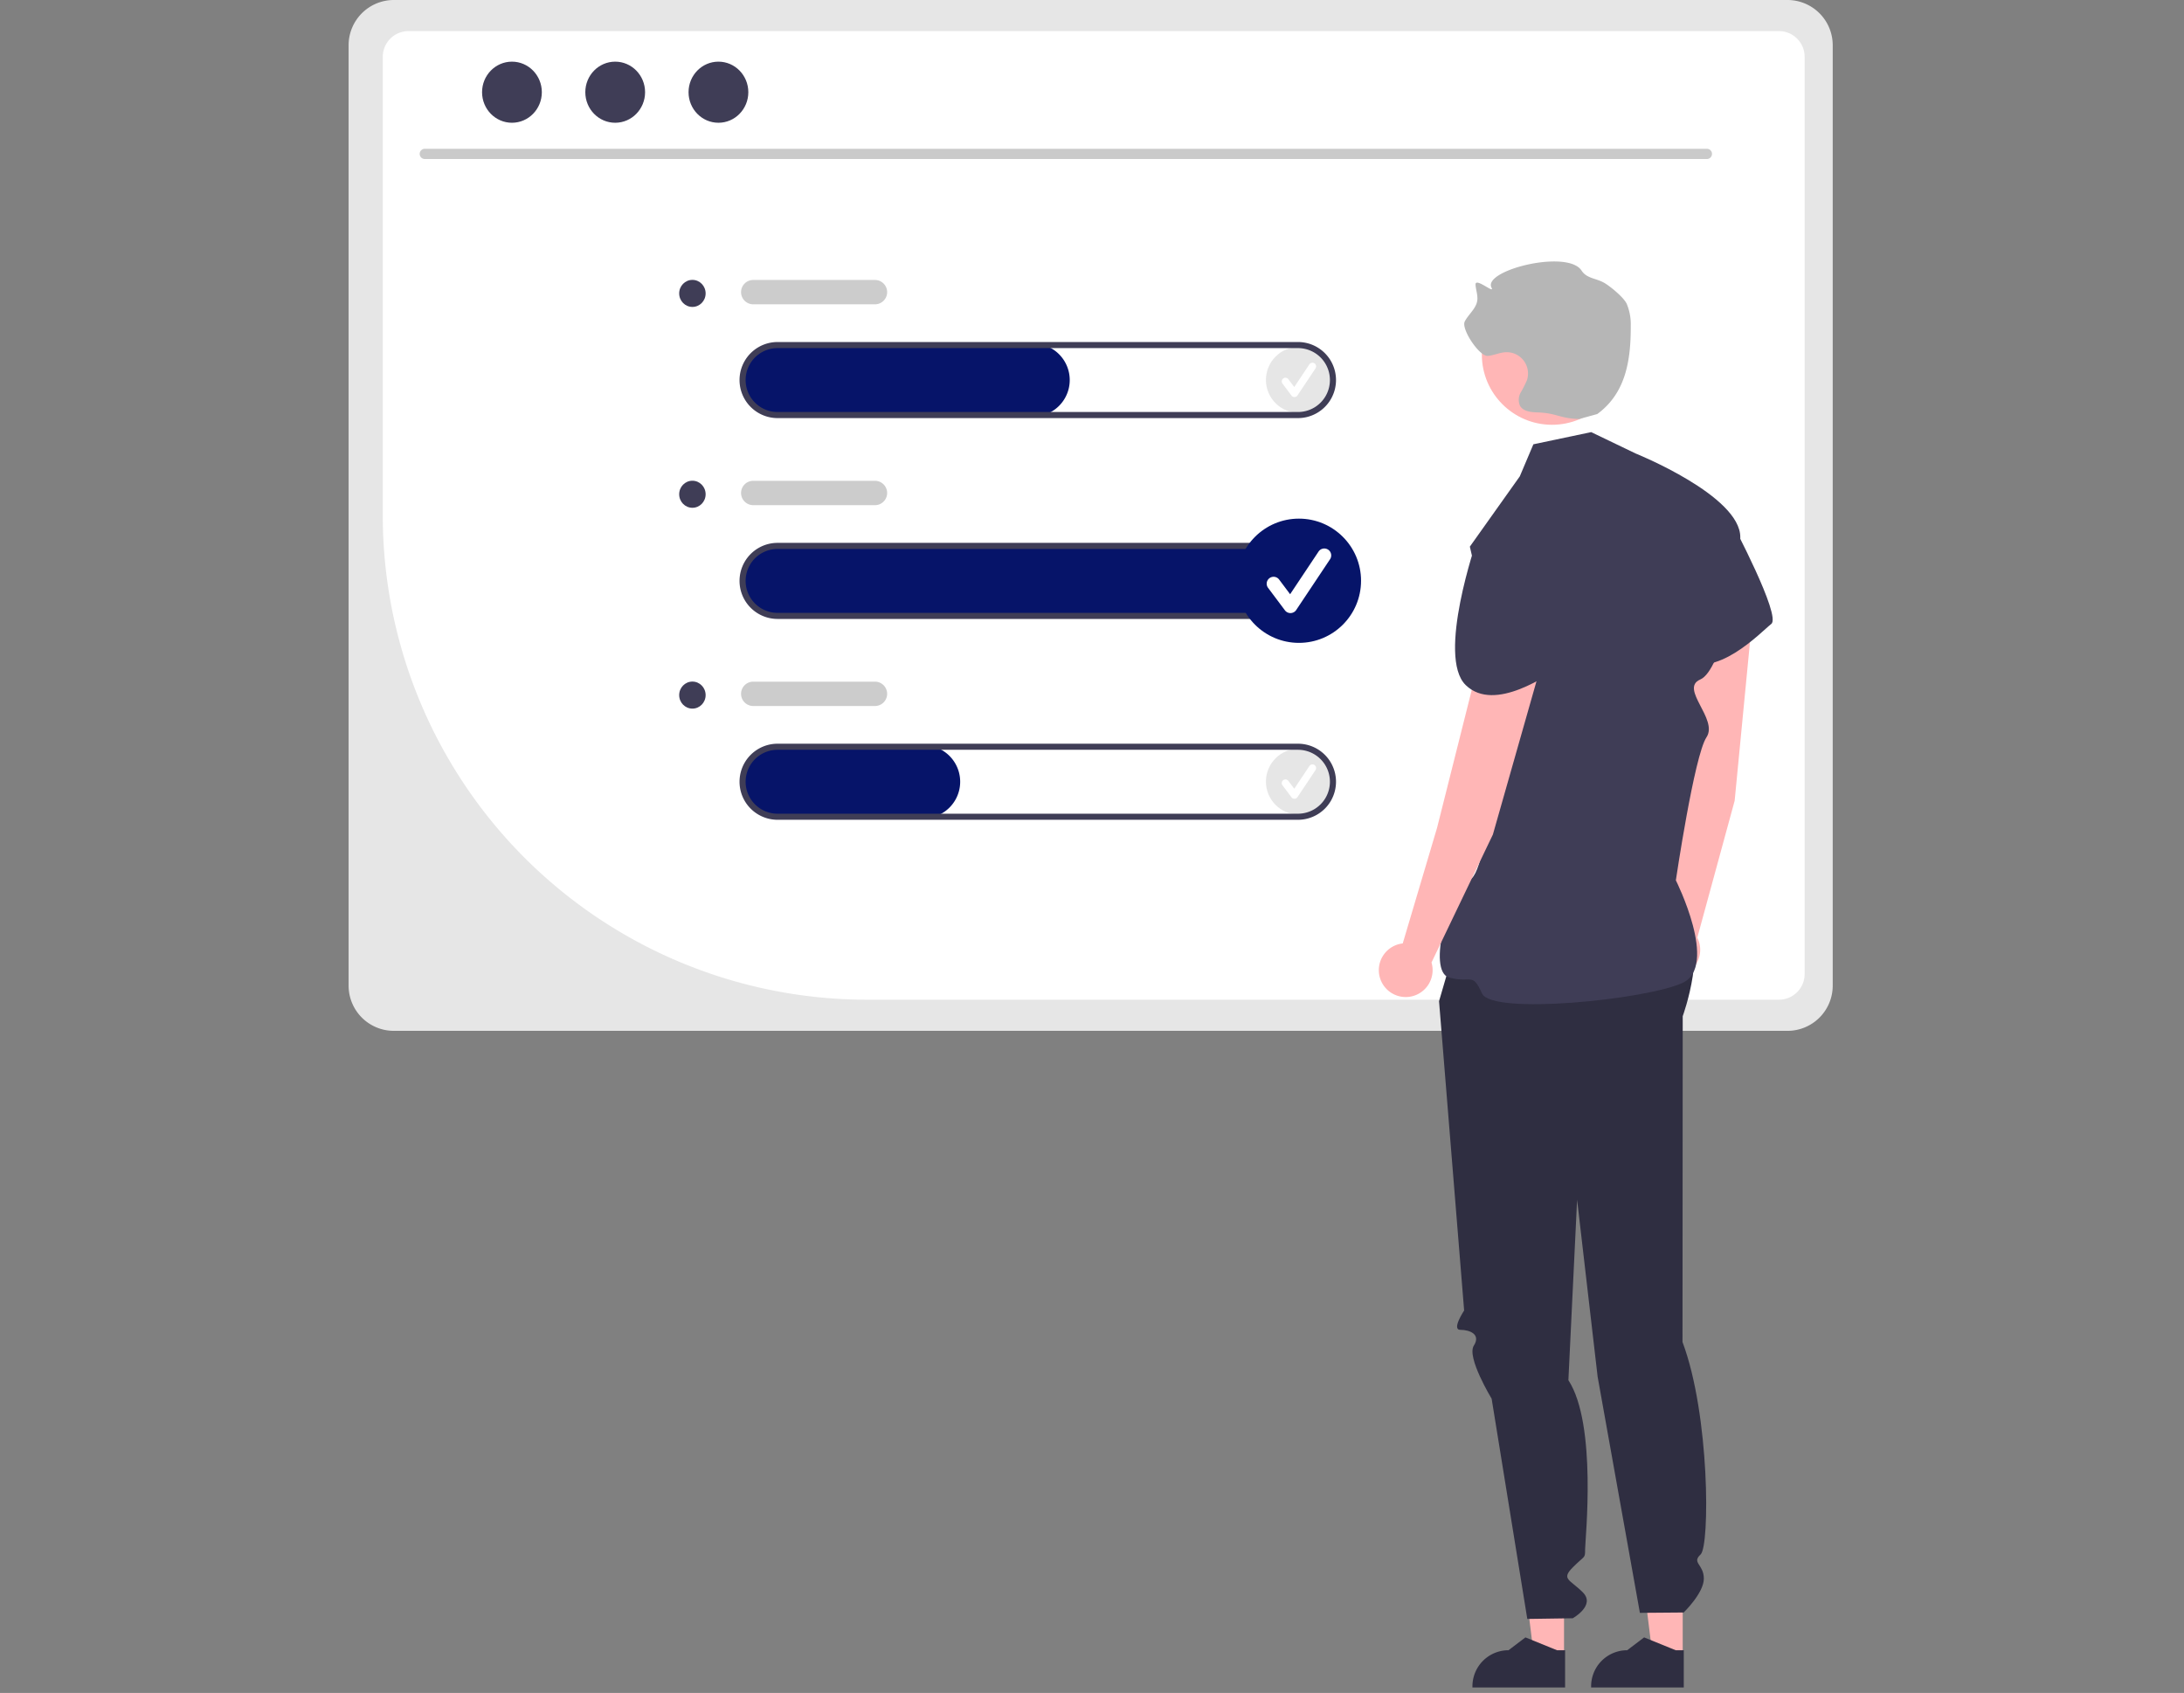 <svg xmlns="http://www.w3.org/2000/svg" xmlns:xlink="http://www.w3.org/1999/xlink" data-name="Layer 1" width="717.67" height="556.322"><rect width="100%" height="100%" fill="#808080" stroke="none"/><rect id="backgroundrect" width="100%" height="100%" x="0" y="0" fill="none" stroke="none"/><g class="currentLayer" style=""><title>Layer 1</title><path d="M587.394,-0 H129.397 a14.868,14.868 0 0 0 -14.844,14.844 V323.902 A14.858,14.858 0 0 0 129.397,338.746 H587.394 a14.858,14.858 0 0 0 14.844,-14.844 V14.844 A14.868,14.868 0 0 0 587.394,-0 z" fill="#e6e6e6" id="svg_2"/><path d="M584.572,328.514 H284.476 A159.157,159.157 0 0 1 125.785,169.822 v-151.146 a8.456,8.456 0 0 1 8.438,-8.455 H584.572 a8.456,8.456 0 0 1 8.438,8.455 V320.075 A8.448,8.448 0 0 1 584.572,328.514 z" fill="#fff" id="svg_3"/><path d="M560.933,52.247 H139.544 a1.676,1.676 0 0 1 0,-3.351 H560.933 a1.676,1.676 0 0 1 0,3.351 z" fill="#cacaca" id="svg_4"/><ellipse cx="168.229" cy="30.3" rx="9.821" ry="10.04" fill="#3f3d56" id="svg_5"/><ellipse cx="202.155" cy="30.3" rx="9.821" ry="10.04" fill="#3f3d56" id="svg_6"/><ellipse cx="236.081" cy="30.3" rx="9.821" ry="10.04" fill="#3f3d56" id="svg_7"/><path d="M426.516,202.89 H255.868 a12.211,12.211 0 0 1 -12.324,-11.181 a12.007,12.007 0 0 1 11.167,-12.792 q0.402,-0.027 0.806,-0.028 h171 a12,12 0 0 1 0,24 z" fill="#061469" id="svg_8"/><circle cx="426.832" cy="124.841" r="10.842" fill="#e6e6e6" id="svg_9"/><path d="M425.353,130.484 a1.206,1.206 0 0 1 -0.965,-0.482 l-2.958,-3.944 a1.206,1.206 0 1 1 1.93,-1.447 l1.935,2.58 l4.97,-7.455 a1.206,1.206 0 0 1 2.012,1.331 l-0.005,0.007 l-5.915,8.873 a1.207,1.207 0 0 1 -0.97,0.537 z" fill="#fff" id="svg_10"/><circle cx="426.832" cy="256.841" r="10.841" fill="#e6e6e6" id="svg_11"/><path d="M425.353,262.484 a1.206,1.206 0 0 1 -0.965,-0.482 l-2.958,-3.944 a1.206,1.206 0 1 1 1.93,-1.447 l1.935,2.58 l4.97,-7.455 a1.206,1.206 0 0 1 2.012,1.331 l-0.005,0.007 l-5.915,8.873 a1.207,1.207 0 0 1 -0.97,0.537 z" fill="#fff" id="svg_12"/><path d="M339.516,136.89 H255.868 a12.211,12.211 0 0 1 -12.324,-11.181 a12.007,12.007 0 0 1 11.167,-12.792 q0.402,-0.027 0.806,-0.028 h84 a12,12 0 0 1 0,24 z" fill="#061469" id="svg_13"/><path d="M426.516,137.39 h-171 a12.5,12.5 0 0 1 0,-25 h171 a12.5,12.5 0 0 1 0,25 zm-171,-23 a10.5,10.5 0 0 0 0,21 h171 a10.5,10.5 0 0 0 0,-21 z" fill="#3f3d56" id="svg_14"/><path d="M426.516,203.39 h-171 a12.5,12.5 0 0 1 0,-25 h171 a12.5,12.5 0 0 1 0,25 zm-171,-23 a10.5,10.5 0 0 0 0,21 h171 a10.5,10.5 0 0 0 0,-21 z" fill="#3f3d56" id="svg_15"/><path d="M303.516,268.89 H255.868 a12.211,12.211 0 0 1 -12.324,-11.181 a12.007,12.007 0 0 1 11.167,-12.792 q0.402,-0.027 0.806,-0.028 h48 a12,12 0 0 1 0,24 z" fill="#061469" id="svg_16"/><path d="M426.516,269.39 h-171 a12.5,12.5 0 0 1 0,-25 h171 a12.5,12.5 0 0 1 0,25 zm-171,-23 a10.5,10.5 0 0 0 0,21 h171 a10.5,10.5 0 0 0 0,-21 z" fill="#3f3d56" id="svg_17"/><path d="M287.517,100 h-40 a4,4 0 0 1 0,-8 h40 a4,4 0 0 1 0,8 z" fill="#ccc" id="svg_18"/><path d="M287.517,166 h-40 a4,4 0 0 1 0,-8 h40 a4,4 0 0 1 0,8 z" fill="#ccc" id="svg_19"/><path d="M287.517,232 h-40 a4,4 0 0 1 0,-8 h40 a4,4 0 0 1 0,8 z" fill="#ccc" id="svg_20"/><ellipse cx="227.528" cy="96.417" rx="4.346" ry="4.443" fill="#3f3d56" id="svg_21"/><ellipse cx="227.528" cy="162.417" rx="4.346" ry="4.443" fill="#3f3d56" id="svg_22"/><ellipse cx="227.528" cy="228.417" rx="4.346" ry="4.443" fill="#3f3d56" id="svg_23"/><polygon points="513.946 544.191 504.045 544.19 499.335 506 513.948 506.001 513.946 544.191" fill="#ffb6b6" id="svg_24"/><path d="M514.294,554.52 l-30.447,-0.001 v-0.385 a11.851,11.851 0 0 1 11.851,-11.851 h0.001 l5.562,-4.219 l10.377,4.22 l2.658,0 z" fill="#2f2e41" id="svg_25"/><polygon points="552.946 544.191 543.045 544.19 538.335 506 552.948 506.001 552.946 544.191" fill="#ffb6b6" id="svg_26"/><path d="M553.294,554.52 l-30.447,-0.001 v-0.385 a11.851,11.851 0 0 1 11.851,-11.851 h0.001 l5.562,-4.219 l10.377,4.22 l2.658,0 z" fill="#2f2e41" id="svg_27"/><path d="M479.874,305 l-7,24 l8.246,101.645 s-4.246,6.355 -1.246,6.355 s6.847,1.409 4.423,5.205 s5.86,17.421 5.86,17.421 L501.874,532 l14.929,-0.22 s7.59,-4.228 3.331,-8.504 s-7.26,-4.276 -3.26,-8.276 s4,-2.795 4,-5.898 s4.008,-41.016 -5.496,-55.559 l2.864,-59.295 l6.745,58.161 l13.888,77.591 l14.382,-0.118 s6.643,-6.403 6.63,-11.142 s-4.104,-5.133 -1.058,-7.936 s3.046,-45.866 -5.954,-69.803 l0.069,-107.071 s8.843,-24.031 -0.113,-33.48 S479.874,305 479.874,305 z" fill="#2f2e41" id="svg_28"/><path d="M570.015,263.126 l6.029,-62.449 a10.127,10.127 0 0 0 -8.98,-11.01 h0 a10.127,10.127 0 0 0 -11.169,8.964 q-0.029,0.267 -0.044,0.535 L551.576,264.228 l-4.263,39.424 a8.837,8.837 0 1 0 10.425,4.466 z" fill="#ffb6b6" id="svg_29"/><path d="M547.407,169.022 l21.722,2.723 s16.276,30.678 12.926,33.282 s-18.488,18.847 -29.648,11.4 S547.407,169.022 547.407,169.022 z" fill="#3f3d56" id="svg_30"/><circle cx="509.998" cy="116.532" r="23.056" fill="#ffb6b6" id="svg_31"/><path d="M518.907,137.698 c-6.616,-0.217 -7.217,-1.965 -13.833,-2.182 c-2.107,-0.069 -4.593,-0.358 -5.611,-2.203 a4.862,4.862 0 0 1 0.247,-4.328 a39.517,39.517 0 0 0 2.038,-4.009 a7.003,7.003 0 0 0 -6.938,-9.232 c-2.013,0.087 -3.904,1.034 -5.912,1.207 c-2.754,0.237 -8.842,-8.854 -7.575,-11.31 c1.234,-2.391 3.718,-4.194 4.108,-6.856 c0.255,-1.741 -0.463,-3.471 -0.562,-5.228 c-0.146,-2.605 6.458,3.269 5.248,0.957 c-2.966,-5.671 24.988,-12.701 29.59,-5.598 c1.72,2.655 4.785,2.474 7.518,4.068 c1.791,1.045 6.312,4.65 7.34,6.897 a17.494,17.494 0 0 1 1.309,7.239 c0.041,11.526 -1.715,22.129 -11.012,28.942 " fill="#b6b6b6" id="svg_32" class="" fill-opacity="1"/><path d="M503.874,146 l19,-4 l14.594,7.019 s34.519,13.885 34.401,27.577 s-6.184,43.691 -13.151,46.691 s6.034,13 2.034,19 s-10.059,46.991 -10.059,46.991 s14.165,28.218 2.181,33.722 s-62.629,10.649 -65.876,3.468 s-3.277,-3.262 -10.761,-5.222 s0.008,-29.432 6.761,-32.196 s10.754,-62.764 10.754,-62.764 l-10.754,-46.654 L499.406,156.539 z" fill="#3f3d56" id="svg_33"/><path d="M490.567,274.239 l17.166,-60.346 a10.127,10.127 0 0 0 -6.853,-12.446 h0 a10.127,10.127 0 0 0 -12.6,6.808 q-0.077,0.257 -0.14,0.519 l-15.909,63.231 L460.944,310.02 a8.837,8.837 0 1 0 9.452,6.269 z" fill="#ffb6b6" id="svg_34"/><path d="M485.258,177.603 l20.878,6.587 s13.58,19.94 8.496,22.785 s-6.991,2.243 -4.38,7.261 s6.375,3.06 2.611,5.018 s-21.577,15.213 -31.216,5.88 S485.258,177.603 485.258,177.603 z" fill="#3f3d56" id="svg_35"/><circle cx="426.832" cy="190.841" r="20.412" fill="#061469" id="svg_37"/><path d="M424.048,201.465 a2.27,2.27 0 0 1 -1.816,-0.908 l-5.569,-7.425 a2.271,2.271 0 0 1 3.633,-2.724 l3.643,4.857 l9.357,-14.036 a2.271,2.271 0 0 1 3.788,2.505 l-0.009,0.014 l-11.137,16.706 a2.272,2.272 0 0 1 -1.826,1.01 z" fill="#fff" id="svg_38"/></g></svg>